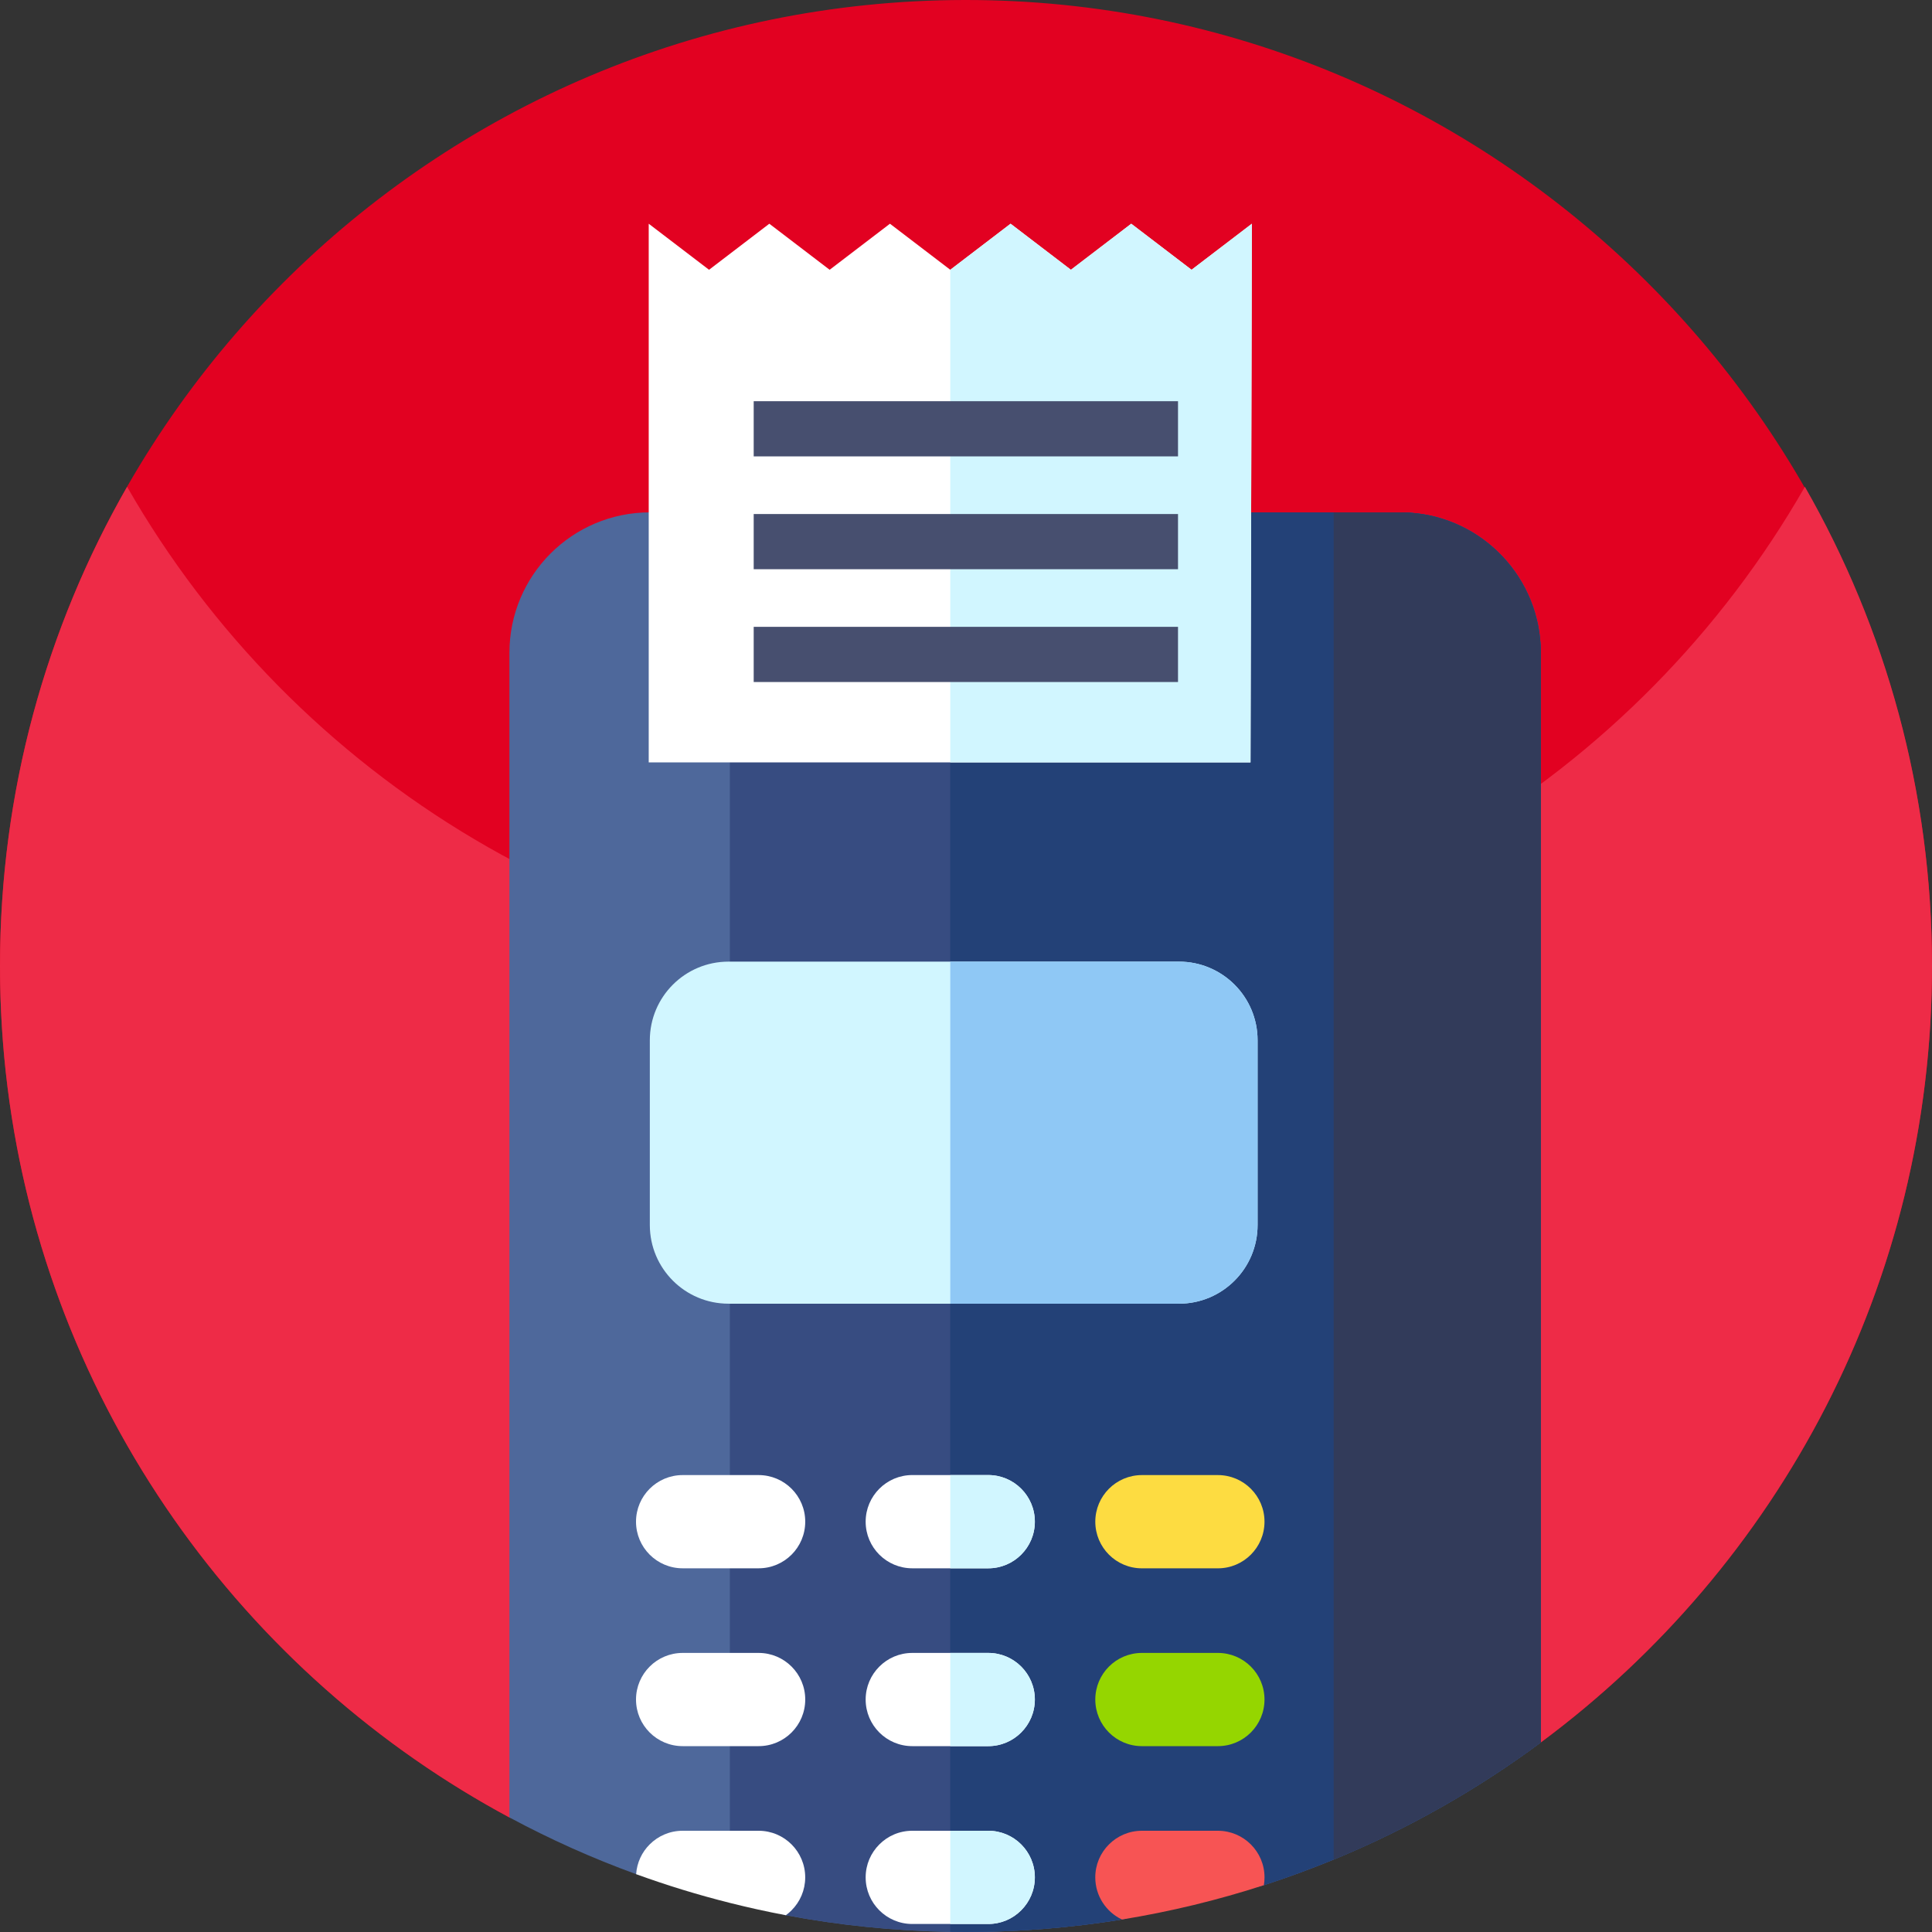<svg width="80" height="80" viewBox="0 0 80 80" fill="none" xmlns="http://www.w3.org/2000/svg">
<rect x="0" y="0" width="80" height="80" fill="#333333" stroke="none"/>
<g clip-path="url(#clip0)">
<path d="M79.999 39.679C80.103 52.985 73.709 64.803 63.802 72.15L56.247 74.573C45.209 78.114 33.392 78.448 22.171 75.536L21.094 75.256C8.537 68.511 0 55.251 0 40C0 17.926 17.882 0.027 39.949 -0C61.87 -0.028 79.827 17.759 79.999 39.679V39.679Z" fill="#E20121"/>
<path d="M80 40C80 53.173 73.63 64.862 63.802 72.15L56.247 74.573C45.209 78.114 33.392 78.448 22.171 75.536L21.094 75.256V75.258C19.744 74.533 18.439 73.731 17.188 72.861C6.8 65.636 0 53.611 0 40C0 32.778 1.914 26.005 5.263 20.156C12.156 32.198 25.131 40.312 40 40.312C54.869 40.312 67.845 32.198 74.737 20.156C78.086 26.005 80 32.778 80 40V40Z" fill="#EE2B47"/>
<path d="M63.802 27.033V72.15C61.17 74.1 58.294 75.736 55.223 77C54.278 77.389 53.314 77.744 52.334 78.061L46.467 79.48L46.456 79.483C44.355 79.823 42.198 80 40 80C39.783 80 39.566 79.998 39.348 79.994C37.025 79.956 34.75 79.722 32.541 79.305L32.536 79.303L26.344 77.605H26.341C24.527 76.947 22.775 76.159 21.094 75.256V27.033C21.094 23.819 23.697 21.216 26.911 21.216H57.986C58.114 21.216 58.242 21.219 58.369 21.228C61.403 21.425 63.802 23.948 63.802 27.033V27.033Z" fill="#4E689B"/>
<path d="M63.802 27.033V72.15C61.17 74.1 58.294 75.736 55.224 77C54.278 77.389 53.314 77.744 52.334 78.061L46.467 79.48L46.456 79.483C44.355 79.823 42.199 80 40 80C39.783 80 39.566 79.998 39.349 79.994C37.025 79.956 34.75 79.722 32.541 79.305L32.536 79.303L30.222 78.669V27.033C30.222 23.819 32.827 21.216 36.038 21.216H57.986C58.114 21.216 58.242 21.219 58.369 21.228C61.403 21.425 63.802 23.948 63.802 27.033V27.033Z" fill="#374C81"/>
<path d="M63.801 27.033V72.15C60.361 74.701 56.497 76.714 52.334 78.062V78.061L46.473 79.478C44.366 79.822 42.203 80 40 80C39.783 80 39.566 79.998 39.348 79.994V21.216H57.986C58.114 21.216 58.242 21.219 58.369 21.228C61.403 21.425 63.801 23.948 63.801 27.033Z" fill="#234177"/>
<path d="M52.074 43.076V50.725C52.074 52.525 50.617 53.983 48.817 53.983H30.165C28.366 53.983 26.908 52.525 26.908 50.725V43.076C26.908 41.276 28.366 39.819 30.165 39.819H48.817C50.617 39.819 52.074 41.276 52.074 43.076V43.076Z" fill="#D1F6FF"/>
<path d="M31.413 64.94H28.267C27.201 64.94 26.336 64.076 26.336 63.01C26.336 61.944 27.201 61.08 28.267 61.08H31.413C32.479 61.08 33.343 61.944 33.343 63.01C33.343 64.076 32.479 64.94 31.413 64.94V64.94Z" fill="white"/>
<path d="M31.413 72.304H28.267C27.201 72.304 26.336 71.44 26.336 70.374C26.336 69.308 27.201 68.444 28.267 68.444H31.413C32.479 68.444 33.343 69.308 33.343 70.374C33.343 71.44 32.479 72.304 31.413 72.304V72.304Z" fill="white"/>
<path d="M33.342 77.737C33.342 78.27 33.127 78.753 32.776 79.103C32.703 79.177 32.625 79.244 32.541 79.305C31.759 79.158 30.986 78.987 30.222 78.795C28.9 78.463 27.605 78.066 26.341 77.605C26.373 77.125 26.581 76.692 26.901 76.374C27.25 76.023 27.734 75.808 28.267 75.808H31.413C32.478 75.808 33.342 76.672 33.342 77.737V77.737Z" fill="white"/>
<path d="M42.851 63.01C42.851 63.543 42.634 64.026 42.285 64.375C41.936 64.725 41.453 64.94 40.921 64.94H37.776C36.71 64.94 35.845 64.077 35.845 63.01C35.845 62.476 36.061 61.995 36.411 61.645C36.76 61.295 37.242 61.079 37.776 61.079H40.921C41.987 61.079 42.851 61.944 42.851 63.01V63.01Z" fill="white"/>
<path d="M42.851 70.374C42.851 70.906 42.634 71.389 42.285 71.738C41.936 72.088 41.453 72.304 40.921 72.304H37.776C36.71 72.304 35.845 71.44 35.845 70.374C35.845 69.842 36.061 69.359 36.411 69.01C36.76 68.66 37.242 68.444 37.776 68.444H40.921C41.987 68.444 42.851 69.308 42.851 70.374V70.374Z" fill="white"/>
<path d="M42.851 77.738C42.851 78.272 42.634 78.753 42.285 79.102C41.936 79.453 41.453 79.668 40.921 79.668H37.776C36.71 79.668 35.845 78.804 35.845 77.738C35.845 77.204 36.061 76.723 36.411 76.374C36.76 76.023 37.242 75.808 37.776 75.808H40.921C41.987 75.808 42.851 76.672 42.851 77.738V77.738Z" fill="white"/>
<path d="M50.43 64.941H47.284C46.218 64.941 45.354 64.076 45.354 63.01C45.354 61.944 46.218 61.08 47.284 61.08H50.43C51.496 61.08 52.36 61.944 52.36 63.01C52.36 64.076 51.496 64.941 50.43 64.941Z" fill="#FDDC41"/>
<path d="M50.43 72.304H47.284C46.218 72.304 45.354 71.44 45.354 70.374C45.354 69.308 46.218 68.444 47.284 68.444H50.43C51.496 68.444 52.36 69.308 52.36 70.374C52.36 71.44 51.496 72.304 50.43 72.304Z" fill="#95D600"/>
<path d="M52.361 77.737C52.361 77.849 52.352 77.956 52.334 78.061C50.433 78.678 48.47 79.155 46.456 79.483C45.805 79.172 45.353 78.508 45.353 77.737C45.353 77.205 45.569 76.722 45.919 76.374C46.269 76.023 46.752 75.808 47.284 75.808H50.43C51.495 75.808 52.361 76.672 52.361 77.737Z" fill="#F75454"/>
<path d="M63.802 27.033V72.15C61.17 74.1 58.294 75.736 55.224 77V21.216H57.986C58.114 21.216 58.242 21.219 58.369 21.228C61.403 21.425 63.802 23.948 63.802 27.033V27.033Z" fill="#323B5A"/>
<path d="M51.838 9.264L51.781 31.57H26.862V9.264L29.36 11.171L31.856 9.264L34.354 11.171L36.851 9.264L39.349 11.171L41.846 9.264L44.344 11.171L46.842 9.264L49.34 11.171L51.838 9.264Z" fill="white"/>
<path d="M51.838 9.264L51.781 31.57H39.349V11.171L41.846 9.264L44.344 11.171L46.842 9.264L49.34 11.171L51.838 9.264Z" fill="#D1F6FF"/>
<path d="M31.209 16.613H48.779V18.898H31.209V16.613Z" fill="#474F6F"/>
<path d="M31.209 21.285H48.779V23.57H31.209V21.285Z" fill="#474F6F"/>
<path d="M31.209 25.956H48.779V28.241H31.209V25.956Z" fill="#474F6F"/>
<path d="M52.074 43.076V50.725C52.074 52.525 50.616 53.983 48.817 53.983H39.349V39.819H48.817C50.617 39.819 52.074 41.276 52.074 43.076V43.076Z" fill="#8FC8F5"/>
<path d="M42.851 77.738C42.851 78.272 42.634 78.753 42.285 79.102C41.936 79.453 41.453 79.668 40.921 79.668H39.349V75.808H40.921C41.987 75.808 42.851 76.672 42.851 77.738V77.738Z" fill="#D1F6FF"/>
<path d="M42.851 70.374C42.851 70.906 42.634 71.389 42.285 71.738C41.936 72.088 41.453 72.304 40.921 72.304H39.349V68.444H40.921C41.987 68.444 42.851 69.308 42.851 70.374Z" fill="#D1F6FF"/>
<path d="M40.921 64.94H39.349V61.079H40.921C41.987 61.079 42.851 61.944 42.851 63.01C42.851 63.543 42.635 64.026 42.285 64.375C41.936 64.725 41.453 64.94 40.921 64.94Z" fill="#D1F6FF"/>
</g>
<defs>
<clipPath id="clip0">
<rect width="80" height="80" fill="white"/>
</clipPath>
</defs>
</svg>
